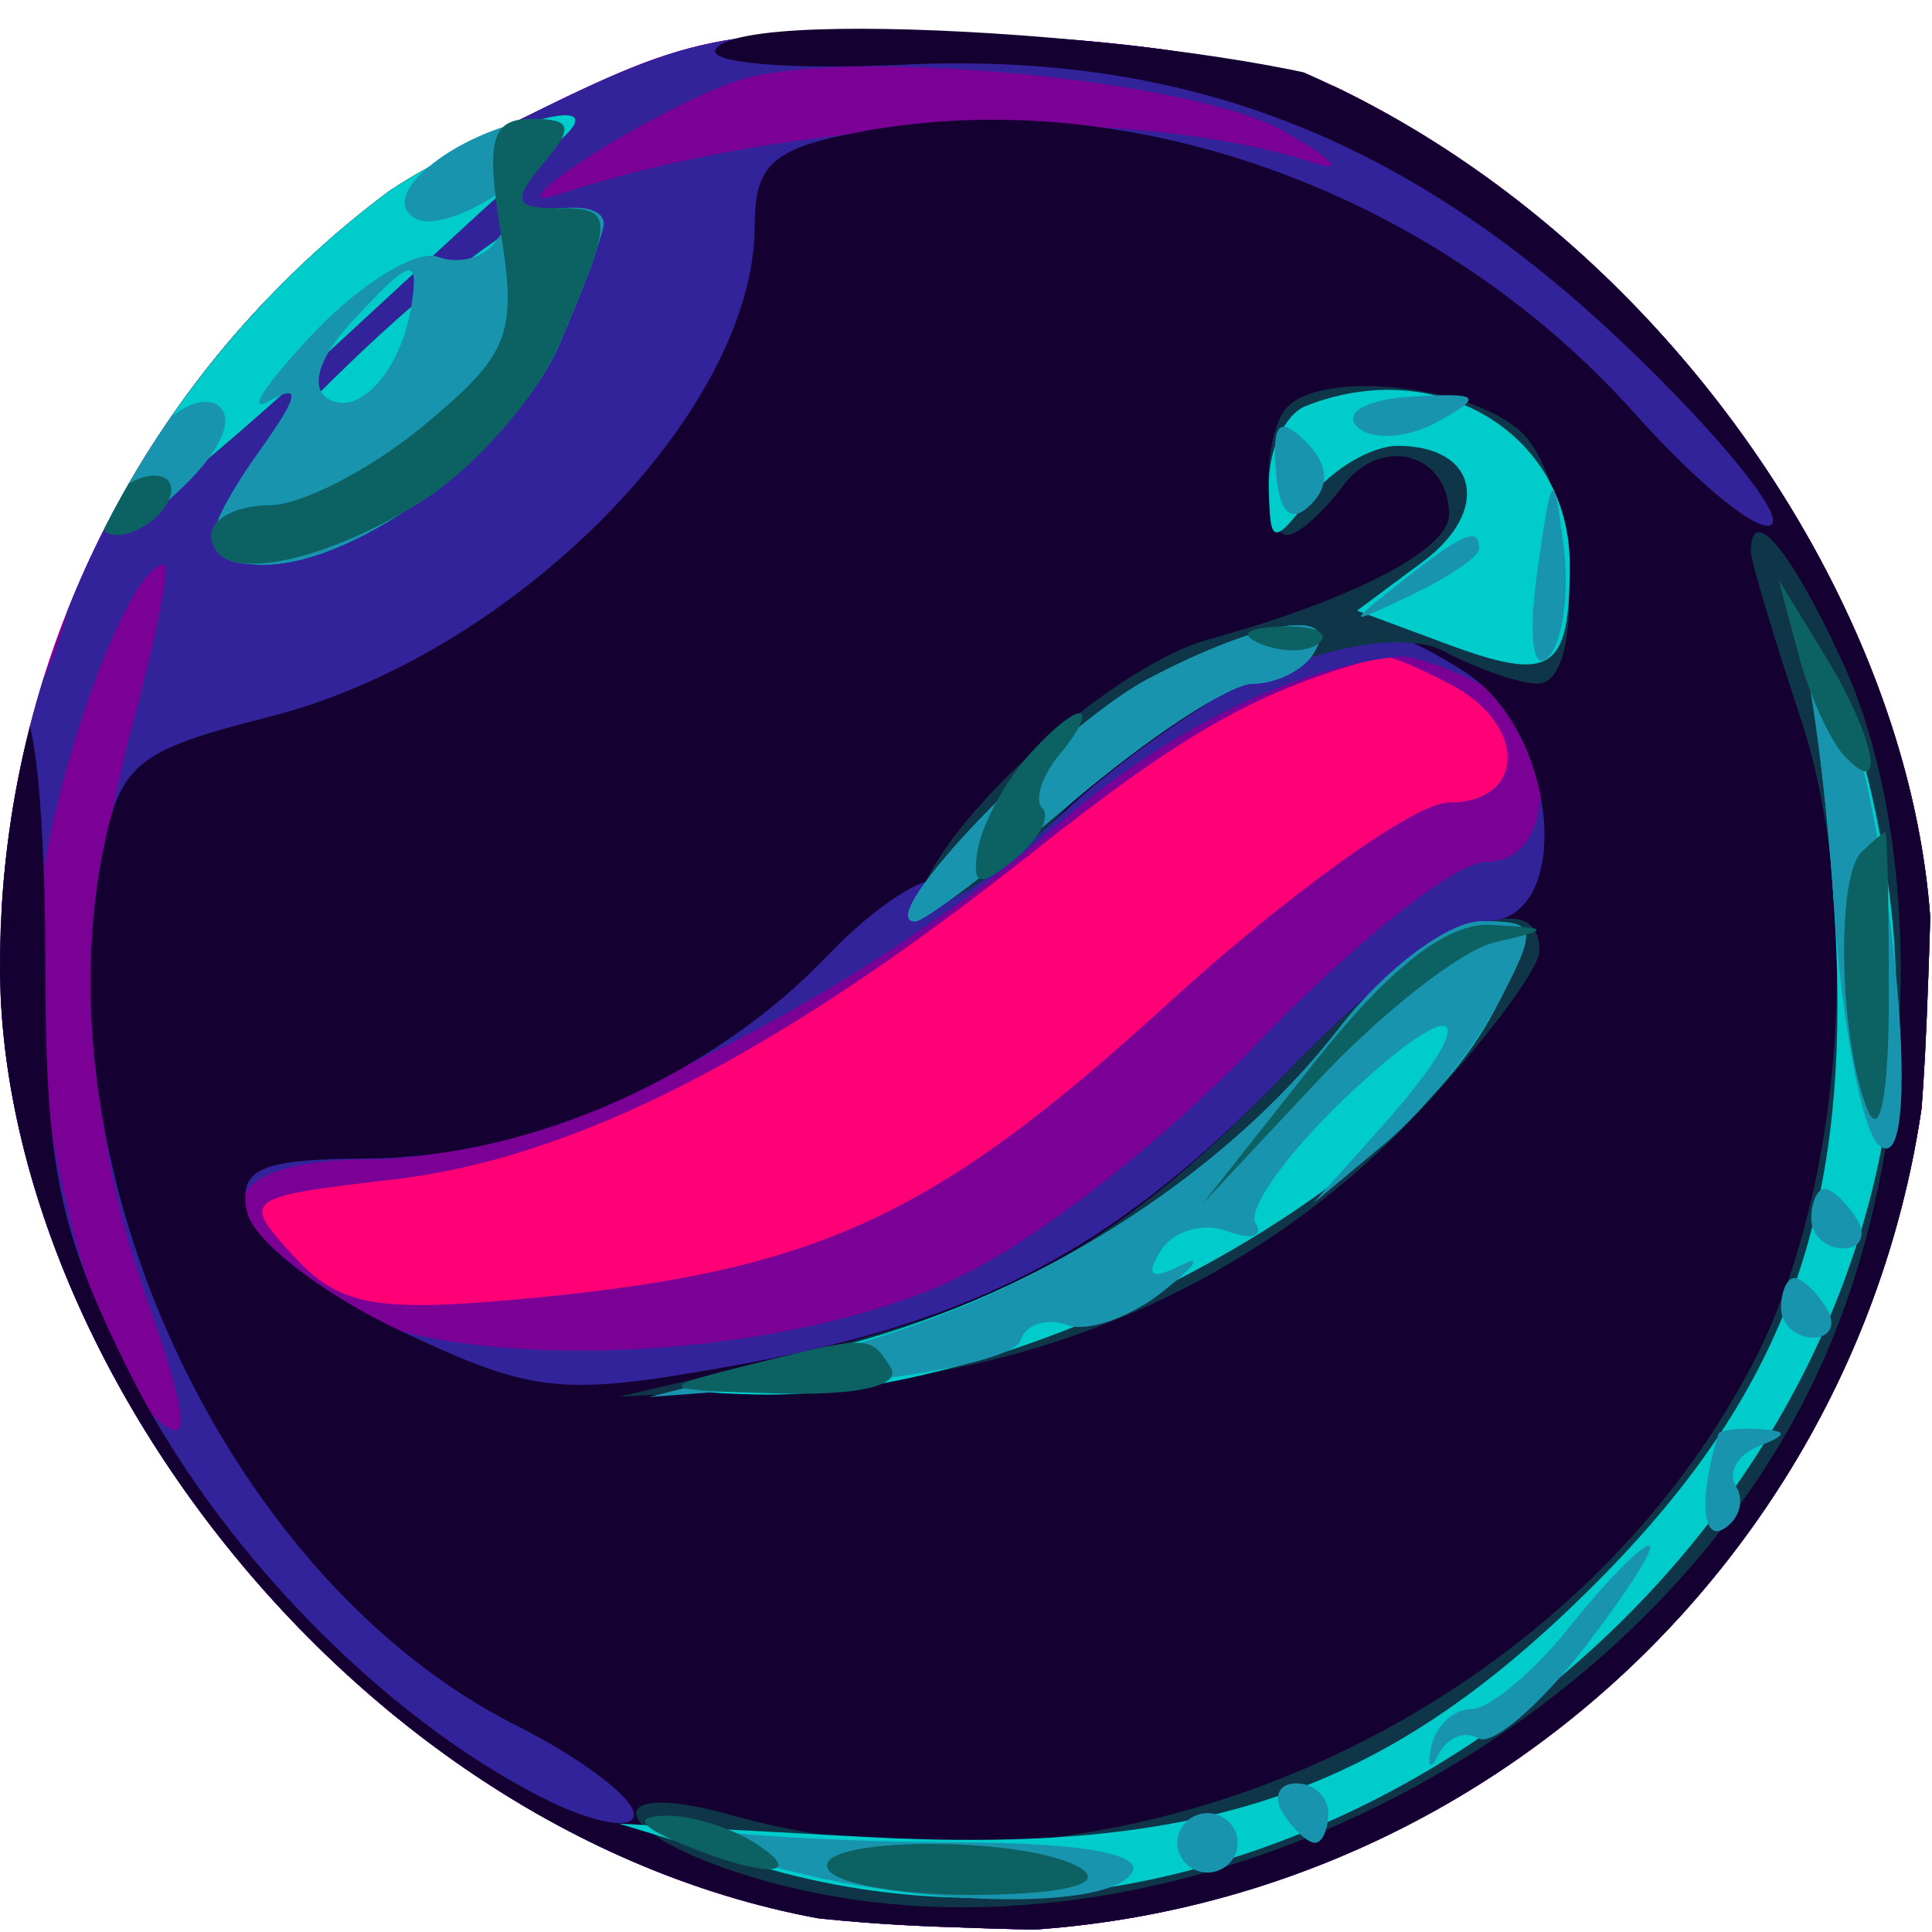 <svg width="64" height="64" viewBox="0 0 64 64" fill="none" xmlns="http://www.w3.org/2000/svg">
<g clip-path="url(#clip0_1_2)">
<path fill-rule="evenodd" clip-rule="evenodd" d="M17.255 3.946C10.45 7.319 5.336 12.637 2.059 19.748C0.548 23.028 0.038 26.24 0.022 32.581C0.003 40.075 0.35 41.729 3.068 47.085C8.863 58.504 16.917 63.308 31.129 63.826C40.031 64.151 41.191 63.968 46.481 61.418C52.567 58.484 58.62 52.522 61.627 46.498C62.883 43.983 63.575 39.945 63.828 33.647C64.178 24.976 64.023 24.112 61.057 18.181C55.238 6.542 47.201 1.672 33 1.181C24.011 0.868 23.164 1.018 17.255 3.946Z" fill="#FF0076"/>
<path fill-rule="evenodd" clip-rule="evenodd" d="M17.255 3.946C10.45 7.319 5.336 12.637 2.059 19.748C0.548 23.028 0.038 26.24 0.022 32.581C0.003 40.075 0.35 41.729 3.068 47.085C8.863 58.504 16.917 63.308 31.129 63.826C40.031 64.151 41.191 63.968 46.481 61.418C52.567 58.484 58.62 52.522 61.627 46.498C62.883 43.983 63.575 39.945 63.828 33.647C64.178 24.976 64.023 24.112 61.057 18.181C55.238 6.542 47.201 1.672 33 1.181C24.011 0.868 23.164 1.018 17.255 3.946ZM48.066 22.681C50.602 24.018 50.552 26.585 47.99 26.585C46.885 26.585 42.684 29.595 38.655 33.272C30.822 40.422 26.951 42.172 17 43.056C12.405 43.465 11.208 43.226 9.724 41.605C7.984 39.705 8.051 39.653 13.01 39.075C19.041 38.371 25.75 34.945 34.16 28.272C39.297 24.197 41.706 22.848 45.816 21.746C45.989 21.7 47.002 22.12 48.066 22.681Z" fill="#7B0096"/>
<path fill-rule="evenodd" clip-rule="evenodd" d="M17.186 3.98C10.305 7.391 3.336 14.836 2.313 19.872C1.999 21.42 1.35 22.926 0.871 23.217C0.392 23.509 0 27.638 0 32.393C0 40.073 0.343 41.715 3.068 47.085C8.863 58.504 16.917 63.308 31.129 63.826C40.031 64.151 41.191 63.968 46.481 61.418C52.567 58.484 58.62 52.522 61.627 46.498C62.883 43.983 63.575 39.945 63.828 33.647C64.178 24.976 64.023 24.112 61.057 18.181C55.238 6.542 47.201 1.672 33 1.181C23.992 0.868 23.173 1.013 17.186 3.98ZM42.525 4.346C44.161 5.274 44.6 5.742 43.5 5.387C37.309 3.386 26.35 3.849 18.498 6.442C17.399 6.805 17.899 6.213 19.609 5.127C21.319 4.041 23.569 2.911 24.609 2.617C28.311 1.569 39.54 2.654 42.525 4.346ZM4.421 23.877C2.548 30.806 2.691 36.841 4.877 43.07C6.2 46.843 6.323 47.934 5.334 47.126C2.985 45.207 0.71 35.544 1.294 29.969C1.759 25.539 4.27 18.708 5.435 18.708C5.646 18.708 5.19 21.033 4.421 23.877ZM49.066 22.681C51.602 24.018 51.708 28.554 49.203 28.554C48.214 28.554 44.829 31.242 41.681 34.526C38.327 38.025 34.018 41.343 31.277 42.537C25.069 45.241 14.511 45.506 10.708 43.054C6.482 40.33 7.19 38.4 12.417 38.4C17.691 38.4 28.091 33.329 34.875 27.45C38.627 24.198 42.764 22.137 46.316 21.75C46.764 21.702 48.002 22.12 49.066 22.681Z" fill="#33239A"/>
<path fill-rule="evenodd" clip-rule="evenodd" d="M23.708 1.632C23.42 2.088 26.188 2.319 29.86 2.144C39.253 1.696 46.619 4.551 53.838 11.435C56.878 14.334 59.064 17.003 58.695 17.367C58.326 17.73 56.276 16.072 54.139 13.681C47.633 6.404 37.49 2.705 28.562 4.354C25.605 4.9 25 5.431 25 7.478C25 13.634 17.02 21.702 8.908 23.749C4.486 24.864 3.96 25.302 3.382 28.335C1.336 39.075 7.705 52.439 17.126 57.171C19.257 58.241 21 59.562 21 60.107C21 60.651 19.623 60.395 17.94 59.539C12.592 56.816 7.148 51.201 4.28 45.451C1.922 40.724 1.5 38.643 1.5 31.755C1.5 27.288 1.163 23.633 0.75 23.632C0.337 23.632 0 27.548 0 32.335C0 40.08 0.338 41.706 3.068 47.085C8.863 58.504 16.917 63.308 31.129 63.826C40.031 64.151 41.191 63.968 46.481 61.418C52.567 58.484 58.62 52.522 61.627 46.498C62.883 43.983 63.575 39.945 63.828 33.647C64.178 24.976 64.023 24.112 61.057 18.181C57.782 11.631 52.516 6.369 46.145 3.284C42.234 1.389 24.678 0.096 23.708 1.632ZM12.852 6.356C9.196 8.801 2.62 16.692 3.509 17.567C3.774 17.829 7.031 15.229 10.746 11.789C14.461 8.35 17.927 5.176 18.45 4.737C20.724 2.826 16.15 4.148 12.852 6.356ZM11.997 11.634C6.774 16.591 5.801 18.711 8.75 18.704C11.899 18.698 17.09 14.797 18.56 11.333C20.351 7.114 20.348 6.892 18.497 6.892C17.67 6.892 14.745 9.026 11.997 11.634ZM48.535 22.267C51.643 24.273 52.152 30.523 49.207 30.523C48.22 30.523 45.301 32.727 42.72 35.42C37.066 41.318 32.42 43.789 24.234 45.251C18.584 46.259 17.682 46.165 13.288 44.098C10.655 42.859 8.355 41.07 8.177 40.123C7.91 38.701 8.609 38.396 12.177 38.378C17.518 38.352 23.571 35.683 27.403 31.667C29 29.993 30.726 28.88 31.239 29.192C31.753 29.504 33.596 28.436 35.336 26.818C38.216 24.14 43.321 21.042 45.285 20.781C45.717 20.724 47.18 21.393 48.535 22.267Z" fill="#140132"/>
<path fill-rule="evenodd" clip-rule="evenodd" d="M12.852 6.356C9.196 8.801 2.62 16.692 3.509 17.567C3.774 17.829 7.031 15.229 10.746 11.789C14.461 8.35 17.927 5.176 18.45 4.737C20.724 2.826 16.15 4.148 12.852 6.356ZM11.997 11.634C6.774 16.591 5.801 18.711 8.75 18.704C11.899 18.698 17.09 14.797 18.56 11.333C20.351 7.114 20.348 6.892 18.497 6.892C17.67 6.892 14.745 9.026 11.997 11.634ZM42.667 13.457C41.815 14.295 41.793 17.723 42.64 17.723C42.992 17.723 43.823 16.991 44.488 16.096C45.749 14.398 48 15.008 48 17.049C48 18.215 44.83 19.858 40 21.192C37.271 21.946 32.407 26.024 30.838 28.875C29.987 30.421 30.106 30.537 31.685 29.704C32.696 29.172 34.417 27.76 35.511 26.568C38.743 23.044 45.473 20.329 47.86 21.588C48.965 22.17 50.348 22.646 50.934 22.646C52.589 22.646 52.189 16.081 50.429 14.347C48.852 12.794 43.914 12.228 42.667 13.457ZM58 18.276C58 18.581 58.735 21.041 59.633 23.745C61.729 30.056 61.056 39.395 58.091 45.116C51.921 57.024 36.877 63.698 24.243 60.13C20.074 58.953 19.993 60.508 24.149 61.934C37.682 66.58 55.624 57.737 60.914 43.816C63.605 36.734 63.652 27.603 61.027 21.908C59.326 18.218 58 16.627 58 18.276ZM42.73 35.409C37.262 41.114 33.566 43.23 26 44.989L20.5 46.268L27.019 45.912C35.015 45.474 42.093 42.194 47.313 36.505C49.341 34.294 51 32.045 51 31.505C51 29.062 47.008 30.947 42.73 35.409Z" fill="#0F3549"/>
<path fill-rule="evenodd" clip-rule="evenodd" d="M12.852 6.356C9.196 8.801 2.62 16.692 3.509 17.567C3.774 17.829 7.031 15.229 10.746 11.789C14.461 8.35 17.927 5.176 18.45 4.737C20.724 2.826 16.15 4.148 12.852 6.356ZM11.997 11.634C6.774 16.591 5.801 18.711 8.75 18.704C11.899 18.698 17.09 14.797 18.56 11.333C20.351 7.114 20.348 6.892 18.497 6.892C17.67 6.892 14.745 9.026 11.997 11.634ZM43.25 13.452C42.563 13.726 42.014 14.909 42.032 16.082C42.061 18.065 42.157 18.094 43.392 16.492C44.123 15.544 45.432 14.769 46.301 14.769C48.957 14.769 49.414 16.915 47.12 18.618L44.953 20.228L47.919 21.33C51.403 22.625 52 22.239 52 18.696C52 14.355 47.607 11.721 43.25 13.452ZM59.596 21.169C59.994 22.252 60.52 26.317 60.765 30.202C61.393 40.146 59.18 46.229 52.565 52.741C45.775 59.426 39.803 61.449 28.627 60.848L20.5 60.411L25 61.776C43.545 67.399 64.264 50.474 62.73 30.954C62.472 27.671 61.498 23.683 60.567 22.093C59.635 20.502 59.198 20.086 59.596 21.169ZM38.047 22.484C35.029 24.078 28.826 30.523 30.311 30.523C30.623 30.523 32.958 28.751 35.5 26.585C38.042 24.419 40.743 22.646 41.502 22.646C42.261 22.646 43.16 22.203 43.5 21.662C44.477 20.105 41.782 20.512 38.047 22.484ZM44.378 34.039C40.474 39.078 34 43.132 27.304 44.729C22.186 45.949 21.922 46.122 25.068 46.195C33.533 46.389 46.171 39.816 49.493 33.491C50.972 30.674 50.951 30.523 49.077 30.523C47.987 30.523 45.88 32.099 44.378 34.039Z" fill="#00CCCC"/>
<path fill-rule="evenodd" clip-rule="evenodd" d="M14.54 5.265C13.399 6.086 13.096 6.834 13.744 7.229C14.32 7.58 15.851 6.998 17.146 5.935C18.888 4.506 19.095 3.996 17.941 3.971C17.084 3.953 15.553 4.535 14.54 5.265ZM16.458 7.944C16.095 8.523 15.22 8.778 14.514 8.511C13.807 8.244 11.94 9.39 10.365 11.057C8.789 12.725 8.14 13.726 8.923 13.281C9.969 12.688 9.903 13.096 8.673 14.825C6.545 17.816 6.563 18.709 8.75 18.704C11.899 18.698 17.09 14.797 18.56 11.333C19.352 9.467 20 7.705 20 7.416C20 6.451 17.126 6.88 16.458 7.944ZM13.633 10.092C13.301 12.252 11.894 13.837 10.866 13.211C10.267 12.846 10.555 11.859 11.59 10.733C13.613 8.532 13.887 8.446 13.633 10.092ZM4.591 14.94C2.515 17.858 3.543 18.61 6.129 16.065C7.396 14.818 7.8 13.78 7.169 13.396C6.601 13.05 5.441 13.744 4.591 14.94ZM44.955 14.133C45.426 14.597 46.616 14.528 47.614 13.978C49.167 13.122 49.048 13.004 46.761 13.138C45.293 13.223 44.484 13.668 44.955 14.133ZM42.263 15.595C42.369 16.982 42.761 17.368 43.412 16.727C44.063 16.086 44.008 15.368 43.251 14.623C42.385 13.77 42.142 14.01 42.263 15.595ZM50.921 18.953C50.623 21.07 50.776 22.276 51.279 21.781C51.762 21.305 51.995 19.644 51.798 18.089C51.468 15.486 51.399 15.555 50.921 18.953ZM46.441 19.254C44.577 20.725 44.589 20.743 46.75 19.712C47.987 19.121 49 18.432 49 18.181C49 17.428 48.481 17.645 46.441 19.254ZM59.59 21.169C59.984 22.252 60.509 26.24 60.755 30.031C61.001 33.822 61.66 37.366 62.219 37.908C63.96 39.593 62.489 25.382 60.586 22.129C59.644 20.518 59.195 20.086 59.59 21.169ZM38.047 22.484C35.029 24.078 28.826 30.523 30.311 30.523C30.623 30.523 32.958 28.751 35.5 26.585C38.042 24.419 40.743 22.646 41.502 22.646C42.261 22.646 43.16 22.203 43.5 21.662C44.477 20.105 41.782 20.512 38.047 22.484ZM44.378 34.039C40.513 39.028 34.049 43.106 27.304 44.812L21.5 46.278L27.484 45.833C30.775 45.588 33.617 44.948 33.799 44.41C33.98 43.873 34.676 43.64 35.343 43.892C36.011 44.144 37.444 43.644 38.529 42.78C39.613 41.915 39.868 41.531 39.095 41.925C38.14 42.413 37.933 42.258 38.447 41.438C38.862 40.777 39.855 40.481 40.653 40.783C41.451 41.085 41.873 40.964 41.591 40.514C41.309 40.064 42.635 38.21 44.539 36.393C48.388 32.72 49.266 33.41 45.75 37.344L43.5 39.863L45.852 37.903C47.146 36.825 48.845 34.723 49.628 33.233C50.949 30.718 50.909 30.523 49.077 30.523C47.987 30.523 45.88 32.099 44.378 34.039ZM60 40.369C60 40.911 60.477 41.354 61.059 41.354C61.641 41.354 61.84 40.911 61.5 40.369C61.16 39.828 60.684 39.385 60.441 39.385C60.198 39.385 60 39.828 60 40.369ZM59 43.323C59 43.865 59.477 44.308 60.059 44.308C60.641 44.308 60.84 43.865 60.5 43.323C60.16 42.782 59.684 42.339 59.441 42.339C59.198 42.339 59 42.782 59 43.323ZM56.923 47.508C56.285 49.562 56.373 51.09 57.104 50.645C57.615 50.334 57.797 49.704 57.51 49.246C57.223 48.789 57.553 48.19 58.244 47.915C59.242 47.52 59.243 47.401 58.25 47.339C57.563 47.297 56.966 47.372 56.923 47.508ZM51.982 53.908C50.792 55.397 49.335 56.615 48.743 56.615C48.151 56.615 47.55 57.181 47.408 57.871C47.266 58.561 47.38 58.669 47.66 58.111C47.941 57.553 48.532 57.315 48.974 57.584C49.416 57.853 50.975 56.527 52.44 54.636C53.904 52.747 54.887 51.2 54.623 51.2C54.36 51.2 53.172 52.418 51.982 53.908ZM42.5 60.062C42.84 60.603 43.316 61.046 43.559 61.046C43.802 61.046 44 60.603 44 60.062C44 59.52 43.523 59.077 42.941 59.077C42.359 59.077 42.16 59.52 42.5 60.062ZM24.5 61.479C29.224 63.115 36.623 63.429 37.5 62.031C37.887 61.414 35.757 61.041 31.809 61.032C28.339 61.026 24.375 60.811 23 60.557C21.625 60.303 22.3 60.718 24.5 61.479ZM39 61.046C39 61.588 39.45 62.031 40 62.031C40.55 62.031 41 61.588 41 61.046C41 60.505 40.55 60.062 40 60.062C39.45 60.062 39 60.505 39 61.046Z" fill="#1994AE"/>
<path fill-rule="evenodd" clip-rule="evenodd" d="M16.588 7.707C17.136 11.08 16.867 11.75 14.023 14.107C12.276 15.554 9.981 16.738 8.923 16.738C7.865 16.738 7 17.181 7 17.723C7 19.327 10.262 18.844 13.81 16.713C15.631 15.62 17.768 13.2 18.56 11.333C20.365 7.081 20.357 6.892 18.378 6.892C17.049 6.892 16.98 6.625 18 5.415C19.02 4.205 18.95 3.938 17.611 3.938C16.276 3.938 16.089 4.631 16.588 7.707ZM3.5 16.738C3.16 17.28 3.332 17.723 3.882 17.723C4.432 17.723 5.16 17.28 5.5 16.738C5.84 16.197 5.668 15.754 5.118 15.754C4.568 15.754 3.84 16.197 3.5 16.738ZM59.571 21.662C59.93 23.015 60.624 24.544 61.112 25.058C62.54 26.562 62.102 24.405 60.423 21.662L58.917 19.2L59.571 21.662ZM41.813 21.349C42.534 21.634 43.397 21.599 43.729 21.272C44.061 20.945 43.471 20.712 42.417 20.755C41.252 20.802 41.015 21.035 41.813 21.349ZM33.916 25.207C33.186 26.074 32.492 27.427 32.374 28.216C32.204 29.356 32.455 29.407 33.604 28.468C34.399 27.819 34.816 27.06 34.533 26.782C34.249 26.502 34.519 25.679 35.131 24.952C35.744 24.226 36.02 23.631 35.745 23.631C35.47 23.631 34.647 24.34 33.916 25.207ZM61.667 28.226C60.809 29.07 60.928 34.424 61.856 36.741C62.275 37.787 62.571 36.257 62.571 33.049C62.571 30.035 62.518 27.569 62.452 27.569C62.387 27.569 62.033 27.865 61.667 28.226ZM43.539 35.2L39.837 39.877L43.669 35.785C45.776 33.534 48.4 31.481 49.5 31.222C51.395 30.776 51.388 30.746 49.37 30.637C47.94 30.561 46.026 32.059 43.539 35.2ZM24.5 45.292C21.702 45.993 21.791 46.051 25.809 46.161C28.453 46.232 29.879 45.897 29.5 45.292C28.822 44.211 28.813 44.211 24.5 45.292ZM22.5 61.046C25.249 62.209 26.828 62.209 25 61.046C24.175 60.521 22.825 60.116 22 60.146C21.011 60.182 21.181 60.488 22.5 61.046ZM27.444 61.942C27.753 62.434 30.053 62.807 32.555 62.769C35.353 62.728 36.602 62.389 35.801 61.889C34.025 60.779 26.744 60.826 27.444 61.942Z" fill="#0C6262"/>
</g>
<defs>
<clipPath id="clip0_1_2">
<rect width="64" height="64" rx="32" fill="white"/>
</clipPath>
</defs>
</svg>
